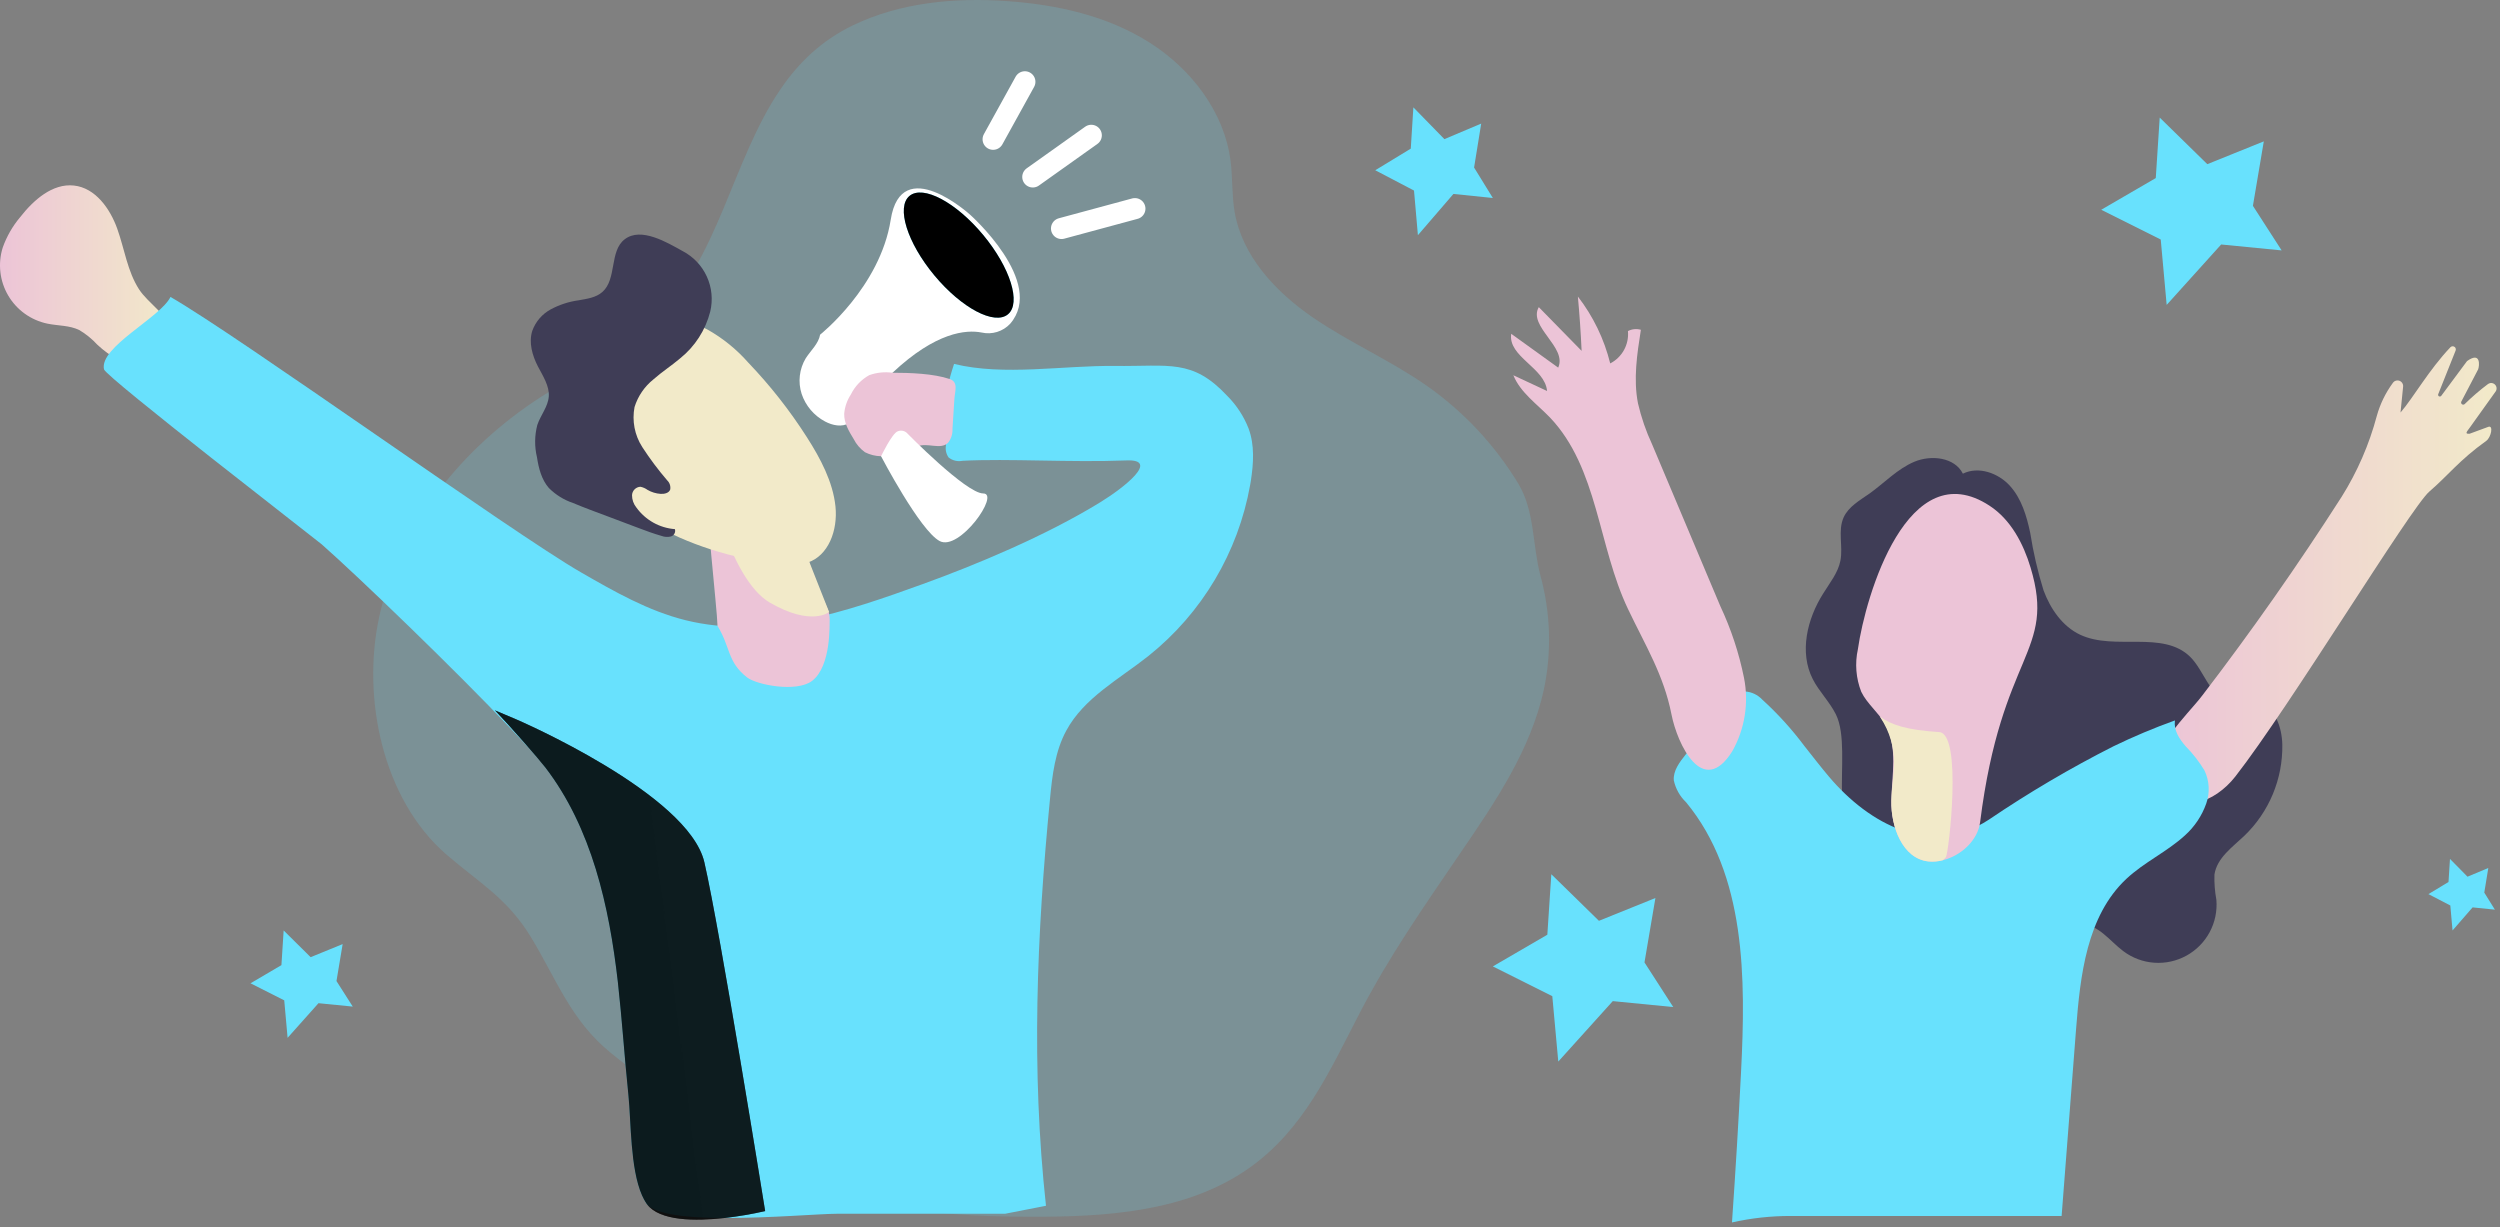 <svg width="489" height="240" viewBox="0 0 489 240" fill="none" xmlns="http://www.w3.org/2000/svg">
<rect x="0" y="0" width="489" height="240" fill="#808080" stroke="none"/>
<path opacity="0.18" d="M152.736 17.341C143.181 31.242 140.675 50.664 127.965 62.88C121.56 69.06 113.292 72.813 105.813 77.633C90.4 87.563 77.936 102.889 74.139 120.816C70.778 136.451 74.764 156.293 87.331 167.162C93.797 172.741 99.301 175.736 103.958 183.482C108.997 191.866 111.687 199.55 119.355 205.857C126.759 211.963 135.139 216.817 143.415 221.645C152.054 226.68 160.799 231.764 170.388 234.599C180.38 237.557 190.931 237.961 201.35 237.998C216.242 238.052 232.066 237.092 244.259 228.522C254.987 220.99 260.076 209.504 265.9 198.264C271.725 187.025 278.566 177.252 285.732 166.729C292.532 156.8 299.442 146.586 301.993 134.84C303.532 127.5 303.304 119.897 301.33 112.662C299.718 106.651 300.236 99.985 296.982 94.6C292.432 87.087 286.379 80.598 279.204 75.54C272.038 70.498 263.901 66.991 256.686 62.018C249.471 57.045 242.959 50.07 241.491 41.418C240.935 38.159 241.124 34.826 240.709 31.53C239.5 21.91 233.012 13.484 224.81 8.297C216.608 3.11 206.842 0.922 197.163 0.23C186.85 -0.524 176.184 0.457 166.838 4.948C160.643 7.935 156.216 12.269 152.736 17.341Z" fill="#68E1FD"/>
<path d="M27.195 56.59C24.915 53.05 24.355 48.71 22.935 44.74C21.515 40.77 18.635 36.74 14.455 36.29C10.275 35.84 6.575 39.11 3.965 42.45C2.464 44.225 1.298 46.258 0.525 48.45C0.044 49.999 -0.109 51.631 0.077 53.242C0.263 54.853 0.784 56.408 1.606 57.806C2.427 59.204 3.533 60.415 4.85 61.361C6.167 62.307 7.668 62.968 9.255 63.3C11.355 63.74 13.615 63.62 15.535 64.57C16.837 65.35 18.019 66.313 19.045 67.43C21.475 69.7 24.585 71.6 27.905 71.38C30.845 71.18 34.655 68.19 33.795 64.87C32.995 61.8 28.905 59.24 27.195 56.59Z" fill="url(#paint0_linear)"/>
<path d="M244.665 94.06C244.615 94.33 244.565 94.61 244.525 94.88C242.175 108.059 235.113 119.933 224.655 128.29C218.925 132.84 212.035 136.47 208.565 142.91C206.385 146.91 205.825 151.62 205.385 156.2C202.785 182.96 201.675 209.12 204.595 235.85L196.595 237.41H163.705C160.525 237.41 150.615 238.26 141.765 238.24H141.715C134.715 238.24 128.305 237.6 126.565 235.56C126.503 235.493 126.449 235.42 126.405 235.34C126.324 235.234 126.254 235.12 126.195 235C126.115 234.86 126.025 234.72 125.945 234.56C125.865 234.4 125.765 234.2 125.675 234.01L125.585 233.83C123.245 228.53 123.455 219.34 122.915 214.18C122.155 206.84 121.675 199.45 120.855 192.11C119.155 177.24 115.755 161.98 106.665 150.11C105.355 148.41 102.955 145.74 99.915 142.53C89.115 131.12 70.165 112.85 62.915 106.46C61.745 105.46 20.715 73.75 20.345 72.25C19.345 67.91 31.415 62.08 33.345 58.08C46.845 65.84 100.135 104.17 113.615 111.94C120.155 115.7 126.795 119.51 134.125 121.32C149.535 125.13 165.565 119.65 180.505 114.24C190.755 110.53 204.445 104.86 215.215 98.24C219.865 95.39 226.945 89.8 220.345 90.06C209.265 90.49 197.405 89.66 188.275 90.13C187.8 90.229 187.309 90.222 186.838 90.11C186.366 89.997 185.924 89.782 185.545 89.48C185.069 88.796 184.882 87.951 185.025 87.13C185.435 79.07 184.095 78.85 186.615 71.18C196.355 73.58 207.995 71.46 218.015 71.58C228.745 71.7 233.225 70.13 240.065 77.45C241.876 79.264 243.292 81.433 244.225 83.82C245.425 87.06 245.195 90.64 244.665 94.06Z" fill="#68E1FD"/>
<path d="M140.345 122.43C142.945 126.67 142.215 129.43 146.125 132.5C147.965 133.95 155.785 135.5 158.845 133.18C162.665 130.25 162.215 121.89 162.285 121.32C162.312 120.376 162.098 119.44 161.665 118.6C160.398 115.85 159.283 113.032 158.325 110.16C157.354 107.256 157.219 104.137 157.935 101.16C157.095 100.337 156.096 99.694 154.999 99.271C153.902 98.848 152.73 98.654 151.555 98.7C149.322 98.997 147.197 99.839 145.365 101.15C143.935 102.15 139.485 94.99 138.565 96.45C137.765 97.77 140.275 118.94 140.345 122.43Z" fill="url(#paint1_linear)"/>
<path d="M138.315 92.61C138.315 92.61 142.495 113.19 150.595 117.88C158.695 122.57 162.175 119.72 162.175 119.72L156.015 104.11L138.315 92.61Z" fill="url(#paint2_linear)"/>
<path d="M153.055 110.35C154.707 110.563 156.385 110.454 157.995 110.03C161.995 108.72 163.915 103.79 163.415 99.03C162.915 94.27 160.495 89.68 157.815 85.5C154.481 80.283 150.646 75.403 146.365 70.93C144.083 68.335 141.378 66.144 138.365 64.45C136.382 63.425 134.205 62.832 131.976 62.709C129.748 62.587 127.518 62.938 125.435 63.74C121.472 65.43 118.247 68.485 116.345 72.35C114.262 76.272 113.498 80.76 114.165 85.15C116.875 102.06 140.535 109.34 153.055 110.35Z" fill="url(#paint3_linear)"/>
<path d="M166.105 82.74C164.695 83.61 162.835 83.22 161.375 82.44C159.221 81.296 157.585 79.371 156.805 77.06C156.43 75.903 156.309 74.68 156.449 73.472C156.588 72.264 156.986 71.1 157.615 70.06C158.615 68.52 160.095 67.24 160.415 65.46C160.415 65.46 172.155 56.16 174.225 42.98C176.295 29.8 189.735 41.98 189.735 41.98C189.735 41.98 204.615 55.19 197.595 63.32C196.895 64.073 196.008 64.628 195.026 64.93C194.043 65.232 192.997 65.27 191.995 65.04C188.995 64.46 183.085 64.92 174.575 72.91L166.105 82.74Z" fill="white"/>
<path d="M174.575 72.91C173.043 72.697 171.482 72.858 170.025 73.38C168.465 74.244 167.208 75.567 166.425 77.17C165.686 78.292 165.24 79.581 165.125 80.92C165.075 82.71 166.035 84.35 166.975 85.87C167.492 86.894 168.246 87.778 169.175 88.45C170.155 88.949 171.236 89.219 172.335 89.24C174.135 89.42 176.085 89.55 177.625 88.59C178.213 88.106 178.842 87.674 179.505 87.3C181.395 86.52 183.945 88.03 185.425 86.63C186.046 85.86 186.359 84.888 186.305 83.9L186.675 78.09C186.785 76.45 187.505 74.73 185.765 74.14C182.575 73.06 177.945 72.91 174.575 72.91Z" fill="url(#paint4_linear)"/>
<path d="M177.325 84.63C177.325 84.63 188.965 96.52 192.325 96.52C195.685 96.52 187.665 107.9 183.795 105.83C179.925 103.76 172.335 89.24 172.335 89.24C172.335 89.24 174.485 84.76 175.585 84.37C175.871 84.247 176.185 84.206 176.492 84.252C176.8 84.298 177.088 84.429 177.325 84.63V84.63Z" fill="white"/>
<path d="M197.154 61.48C199.787 59.291 197.611 52.331 192.293 45.935C186.976 39.54 180.531 36.13 177.898 38.319C175.265 40.508 177.441 47.467 182.758 53.863C188.076 60.259 194.521 63.669 197.154 61.48Z" fill="#68E1FD"/>
<path d="M197.154 61.48C199.787 59.291 197.611 52.331 192.293 45.935C186.976 39.54 180.531 36.13 177.898 38.319C175.265 40.508 177.441 47.467 182.758 53.863C188.076 60.259 194.521 63.669 197.154 61.48Z" fill="url(#paint5_linear)"/>
<path d="M138.925 60.93C138.006 64.557 135.928 67.784 133.005 70.12C131.325 71.55 129.445 72.75 127.795 74.22C126.059 75.614 124.777 77.494 124.115 79.62C123.596 82.324 124.136 85.124 125.625 87.44C127.103 89.721 128.733 91.899 130.505 93.96C130.743 94.187 130.921 94.469 131.024 94.781C131.127 95.093 131.152 95.426 131.095 95.75C130.845 96.45 129.945 96.65 129.205 96.6C128.306 96.54 127.434 96.273 126.655 95.82C126.242 95.518 125.767 95.31 125.265 95.21C124.833 95.23 124.425 95.412 124.121 95.719C123.817 96.027 123.64 96.438 123.625 96.87C123.623 97.744 123.924 98.592 124.475 99.27C125.348 100.481 126.476 101.487 127.778 102.218C129.08 102.949 130.526 103.386 132.015 103.5C132.058 103.647 132.071 103.801 132.054 103.953C132.037 104.106 131.99 104.253 131.915 104.387C131.841 104.521 131.741 104.638 131.621 104.733C131.5 104.828 131.363 104.899 131.215 104.94C130.607 105.085 129.969 105.043 129.385 104.82C127.835 104.38 126.325 103.82 124.825 103.25L119.015 101.06C116.695 100.2 114.375 99.34 112.095 98.39C110.309 97.79 108.686 96.784 107.355 95.45C105.925 93.81 105.355 91.57 105.035 89.45C104.535 87.371 104.556 85.2 105.095 83.13C105.735 81.21 107.195 79.56 107.345 77.55C107.495 75.54 106.205 73.55 105.235 71.71C104.115 69.55 103.385 67.01 104.115 64.71C104.766 62.899 106.067 61.395 107.765 60.49C109.448 59.592 111.276 59 113.165 58.74C114.805 58.45 116.575 58.22 117.825 57.11C120.685 54.59 119.175 49.11 122.185 46.81C125.395 44.32 130.545 47.47 133.535 49.12C135.62 50.207 137.283 51.96 138.259 54.099C139.236 56.238 139.47 58.642 138.925 60.93V60.93Z" fill="#3F3D56"/>
<path d="M200.465 16L194.255 27.24" stroke="white" stroke-width="4.13" stroke-miterlimit="10" stroke-linecap="round"/>
<path d="M213.455 26.47L202.015 34.61" stroke="white" stroke-width="4.13" stroke-miterlimit="10" stroke-linecap="round"/>
<path d="M221.985 40.81L207.635 44.69" stroke="white" stroke-width="4.13" stroke-miterlimit="10" stroke-linecap="round"/>
<path d="M149.665 236.89C147.058 237.483 144.421 237.933 141.765 238.24H141.715C136.065 238.87 129.055 238.87 126.565 235.56C126.503 235.493 126.449 235.42 126.405 235.34C126.324 235.234 126.254 235.12 126.195 235C126.115 234.86 126.025 234.72 125.945 234.56C125.865 234.4 125.765 234.2 125.675 234.01L125.585 233.83C123.245 228.53 123.455 219.34 122.915 214.18C122.155 206.84 121.675 199.45 120.855 192.11C119.155 177.24 115.755 161.98 106.665 150.11C105.355 148.41 99.845 142.11 96.805 138.94L101.075 140.75C101.075 140.75 134.675 155.22 137.775 168.67C140.875 182.12 149.665 236.89 149.665 236.89Z" fill="url(#paint6_linear)"/>
<path d="M303.44 171L302.66 182.83L292 189.03L303.63 194.85L304.8 207.64L315.46 195.82L327.29 196.98L321.66 188.25L323.8 175.65L312.75 180.11L303.44 171Z" fill="#68E1FD"/>
<path d="M276.456 21L275.948 29.072L269 33.302L276.58 37.273L277.342 46L284.29 37.935L292 38.727L288.331 32.77L289.725 24.173L282.524 27.216L276.456 21Z" fill="#68E1FD"/>
<path d="M479.214 168L478.927 172.52L475 174.889L479.284 177.113L479.715 182L483.642 177.484L488 177.927L485.926 174.591L486.714 169.777L482.644 171.481L479.214 168Z" fill="#68E1FD"/>
<path d="M422.44 23L421.67 34.83L411 41.03L422.64 46.85L423.8 59.64L434.46 47.82L446.29 48.98L440.67 40.26L442.8 27.65L431.75 32.11L422.44 23Z" fill="#68E1FD"/>
<path d="M55.483 182L55.047 188.78L49 192.334L55.597 195.669L56.254 203L62.296 196.225L69 196.89L65.815 191.892L67.022 184.665L60.76 187.221L55.483 182Z" fill="#68E1FD"/>
<path d="M149.665 236.89C147.058 237.483 144.421 237.933 141.765 238.24H141.715C136.065 238.87 129.055 238.87 126.565 235.56C126.503 235.493 126.449 235.42 126.405 235.34C126.324 235.234 126.254 235.12 126.195 235C126.115 234.86 126.025 234.72 125.945 234.56C125.865 234.4 125.765 234.2 125.675 234.01L125.585 233.83C123.245 228.53 123.455 219.34 122.915 214.18C122.155 206.84 121.675 199.45 120.855 192.11C119.155 177.24 115.755 161.98 106.665 150.11C105.355 148.41 99.845 142.11 96.805 138.94L101.075 140.75C101.075 140.75 134.675 155.22 137.775 168.67C140.875 182.12 149.665 236.89 149.665 236.89Z" fill="url(#paint7_linear)"/>
<path d="M359.099 139.728C357.833 137.197 355.809 135.273 354.568 132.818C351.911 127.579 353.467 121.074 356.606 116.113C357.871 114.05 359.517 112.063 359.985 109.672C360.529 106.862 359.441 103.8 360.618 101.193C361.579 99.092 363.756 97.877 365.68 96.535C368.603 94.447 371.134 91.714 374.437 90.322C377.74 88.93 382.321 89.436 383.941 92.65C386.991 91.144 390.851 92.511 393.129 95.017C395.407 97.522 396.419 100.939 397.115 104.255C397.711 108.059 398.583 111.815 399.722 115.493C401.064 119.1 403.418 122.529 406.898 124.162C413.656 127.326 423.072 123.225 428.412 128.49C431.146 131.211 432.12 136.02 435.828 137.058C437.739 137.589 439.815 136.893 441.713 137.399C444.991 138.285 446.345 142.246 446.421 145.638C446.476 148.963 445.845 152.264 444.566 155.334C443.288 158.405 441.39 161.178 438.992 163.482C436.638 165.722 433.626 167.81 433.145 171.075C433.094 172.729 433.222 174.384 433.525 176.011C433.705 178.198 433.25 180.391 432.213 182.326C431.177 184.261 429.603 185.855 427.682 186.917C425.761 187.978 423.574 188.462 421.384 188.31C419.194 188.158 417.095 187.376 415.339 186.059C412.656 184.059 410.391 180.706 407.05 180.858C405.589 181.062 404.199 181.618 403 182.478C400.372 184.274 397.464 185.621 394.395 186.464C392.853 186.87 391.235 186.896 389.681 186.539C388.127 186.182 386.683 185.452 385.473 184.414C383.574 182.553 382.866 179.845 381.942 177.339C380.448 173.29 377.728 169.126 373.488 168.316C371.666 167.975 369.78 168.316 367.958 168.013C355.606 166.026 362.858 147.308 359.099 139.728Z" fill="#3F3D56"/>
<path d="M458.013 97.193C461.087 92.295 463.408 86.962 464.897 81.374C465.546 79.031 466.618 76.826 468.061 74.87C468.203 74.673 468.406 74.529 468.639 74.46C468.871 74.391 469.119 74.4 469.346 74.487C469.572 74.573 469.764 74.732 469.891 74.939C470.018 75.145 470.073 75.388 470.048 75.629L469.542 80.691C472.073 77.755 475.072 72.376 479.312 67.909C479.428 67.794 479.585 67.729 479.748 67.729C479.912 67.729 480.069 67.794 480.185 67.909C480.265 67.993 480.321 68.098 480.345 68.212C480.37 68.326 480.362 68.445 480.324 68.555L476.907 77.122C476.893 77.165 476.889 77.211 476.893 77.256C476.897 77.301 476.91 77.345 476.931 77.385C476.952 77.425 476.981 77.46 477.016 77.489C477.051 77.518 477.092 77.539 477.135 77.552V77.552C477.197 77.571 477.264 77.572 477.327 77.554C477.39 77.536 477.446 77.5 477.489 77.451L482.551 70.63C485.298 68.656 484.981 71.554 484.728 72.237L481.425 78.565C481.387 78.652 481.38 78.749 481.405 78.841C481.43 78.932 481.485 79.013 481.562 79.069C481.638 79.125 481.732 79.153 481.826 79.149C481.921 79.145 482.012 79.108 482.083 79.046C483.525 77.629 485.06 76.31 486.677 75.097C486.876 74.964 487.113 74.901 487.352 74.92C487.591 74.938 487.816 75.037 487.992 75.199C488.167 75.362 488.283 75.579 488.32 75.815C488.357 76.052 488.313 76.294 488.196 76.502L483.134 83.576C482.526 84.424 482.007 84.918 483.045 84.842L486.69 83.5C487.778 83.07 487.259 85.563 486.31 86.234C481.007 90.031 478.856 92.992 475.186 96.143C471.516 99.294 447.964 138.133 437.22 151.902C433.31 156.901 425.83 160.229 422.806 152.181C420.54 146.081 427.488 140.373 430.829 135.957C440.413 123.445 449.475 110.524 458.013 97.193Z" fill="url(#paint8_linear)"/>
<path d="M431.538 157.18C430.692 159.57 429.26 161.711 427.374 163.406C423.843 166.633 419.364 168.658 415.883 171.936C408.164 179.2 406.885 190.805 406.075 201.372L403.253 237.844H350.101C346.29 237.848 342.492 238.272 338.775 239.11C339.458 229.323 340.049 219.536 340.546 209.75C341.483 191.362 341.521 171.138 329.802 156.926C328.586 155.772 327.748 154.276 327.397 152.636C327.246 150.751 328.524 149.08 329.726 147.574C329.802 147.498 329.853 147.422 329.929 147.334L337.749 137.779C338.145 137.14 338.665 136.587 339.278 136.153C339.891 135.718 340.585 135.41 341.318 135.248C342.607 135.329 343.815 135.9 344.697 136.843C347.71 139.584 350.456 142.606 352.898 145.866C354.505 147.891 356.074 149.941 357.745 151.915C365.629 161.229 377.664 167.785 389.029 160.318C396.835 155.03 404.967 150.241 413.378 145.98C417.296 144.079 421.314 142.389 425.413 140.918C425.172 142.879 426.223 144.474 427.526 145.98C428.927 147.406 430.159 148.99 431.196 150.7C431.676 151.705 431.954 152.794 432.012 153.906C432.071 155.018 431.91 156.13 431.538 157.18V157.18Z" fill="#68E1FD"/>
<path d="M338.85 146.916C341.294 142.565 342.102 137.484 341.128 132.59C340.154 127.747 338.599 123.039 336.497 118.568L323.158 86.93C321.958 84.35 321.03 81.653 320.386 78.881C319.463 74.148 320.209 69.263 320.956 64.505C320.111 64.263 319.205 64.353 318.425 64.758C318.544 66.038 318.278 67.325 317.66 68.453C317.042 69.581 316.101 70.498 314.957 71.086C313.783 66.33 311.628 61.873 308.63 58C308.959 61.535 309.203 65.079 309.364 68.63C306.579 65.77 303.787 62.919 300.986 60.075C298.822 63.872 306.605 67.909 304.782 71.908L295.595 65.289C294.924 69.795 302.213 71.921 302.606 76.477L296.012 73.401C297.404 76.806 300.631 79.02 303.188 81.678C312.578 91.562 312.578 106.862 318.45 119.15C321.816 126.225 325.423 132.008 326.942 139.741C328.081 145.549 333.08 156.192 338.85 146.916Z" fill="url(#paint9_linear)"/>
<path d="M387.308 160.837C386.865 164.368 383.574 167.405 379.993 168.266C379.086 168.505 378.143 168.582 377.209 168.493C372.147 167.975 369.843 161.723 369.945 156.623C370.046 151.523 371.21 146.321 368.881 141.981C368.881 141.841 368.742 141.702 368.666 141.563C367.401 139.323 365.186 137.652 364.06 135.311C363.023 132.666 362.794 129.772 363.402 126.997C364.908 116.417 373.197 88.461 389.168 98.927C393.306 101.635 395.774 106.318 397.191 111.051C402.203 127.743 391.497 127.452 387.308 160.837Z" fill="url(#paint10_linear)"/>
<path d="M380.626 167.645C380.447 167.883 380.234 168.092 379.993 168.266C379.086 168.505 378.143 168.582 377.209 168.493C372.147 167.975 369.843 161.723 369.945 156.623C370.046 151.523 371.931 146.6 367.705 140.171C369.919 141.778 372.855 142.778 379.284 143.195C383.929 143.449 381.145 166.975 380.626 167.645Z" fill="url(#paint11_linear)"/>
<defs>
<linearGradient id="paint0_linear" x1="0.005" y1="53.82" x2="33.915" y2="53.82" gradientUnits="userSpaceOnUse">
<stop stop-color="#ECC4D7"/>
<stop offset="0.42" stop-color="#EFD4D1"/>
<stop offset="1" stop-color="#F2EAC9"/>
</linearGradient>
<linearGradient id="paint1_linear" x1="8372.7" y1="-15042.3" x2="9088.49" y2="-14823.9" gradientUnits="userSpaceOnUse">
<stop stop-color="#ECC4D7"/>
<stop offset="0.42" stop-color="#EFD4D1"/>
<stop offset="1" stop-color="#F2EAC9"/>
</linearGradient>
<linearGradient id="paint2_linear" x1="6248.06" y1="5079.13" x2="4830.95" y2="5778.82" gradientUnits="userSpaceOnUse">
<stop stop-color="#ECC4D7"/>
<stop offset="0.42" stop-color="#EFD4D1"/>
<stop offset="1" stop-color="#F2EAC9"/>
</linearGradient>
<linearGradient id="paint3_linear" x1="27449.4" y1="58397.6" x2="29221.1" y2="57500.3" gradientUnits="userSpaceOnUse">
<stop stop-color="#ECC4D7"/>
<stop offset="0.42" stop-color="#EFD4D1"/>
<stop offset="1" stop-color="#F2EAC9"/>
</linearGradient>
<linearGradient id="paint4_linear" x1="6216.68" y1="3929.29" x2="6691.76" y2="3929.29" gradientUnits="userSpaceOnUse">
<stop stop-color="#ECC4D7"/>
<stop offset="0.42" stop-color="#EFD4D1"/>
<stop offset="1" stop-color="#F2EAC9"/>
</linearGradient>
<linearGradient id="paint5_linear" x1="3934.42" y1="6061.26" x2="3657.02" y2="6141.02" gradientUnits="userSpaceOnUse">
<stop stop-opacity="0"/>
<stop offset="0.99"/>
</linearGradient>
<linearGradient id="paint6_linear" x1="15211.1" y1="32797.9" x2="-1426" y2="34915.8" gradientUnits="userSpaceOnUse">
<stop stop-opacity="0"/>
<stop offset="0.99"/>
</linearGradient>
<linearGradient id="paint7_linear" x1="15211.1" y1="32797.9" x2="-1426" y2="34915.8" gradientUnits="userSpaceOnUse">
<stop stop-opacity="0"/>
<stop offset="0.99"/>
</linearGradient>
<linearGradient id="paint8_linear" x1="422.363" y1="112.392" x2="488.335" y2="112.392" gradientUnits="userSpaceOnUse">
<stop stop-color="#ECC4D7"/>
<stop offset="0.42" stop-color="#EFD4D1"/>
<stop offset="1" stop-color="#F2EAC9"/>
</linearGradient>
<linearGradient id="paint9_linear" x1="19356.3" y1="36163.7" x2="21026.8" y2="36163.7" gradientUnits="userSpaceOnUse">
<stop stop-color="#ECC4D7"/>
<stop offset="0.42" stop-color="#EFD4D1"/>
<stop offset="1" stop-color="#F2EAC9"/>
</linearGradient>
<linearGradient id="paint10_linear" x1="16941.1" y1="29752" x2="17932.8" y2="29752" gradientUnits="userSpaceOnUse">
<stop stop-color="#ECC4D7"/>
<stop offset="0.42" stop-color="#EFD4D1"/>
<stop offset="1" stop-color="#F2EAC9"/>
</linearGradient>
<linearGradient id="paint11_linear" x1="7304.57" y1="12226.2" x2="5807.88" y2="12445.6" gradientUnits="userSpaceOnUse">
<stop stop-color="#ECC4D7"/>
<stop offset="0.42" stop-color="#EFD4D1"/>
<stop offset="1" stop-color="#F2EAC9"/>
</linearGradient>
</defs>
</svg>
